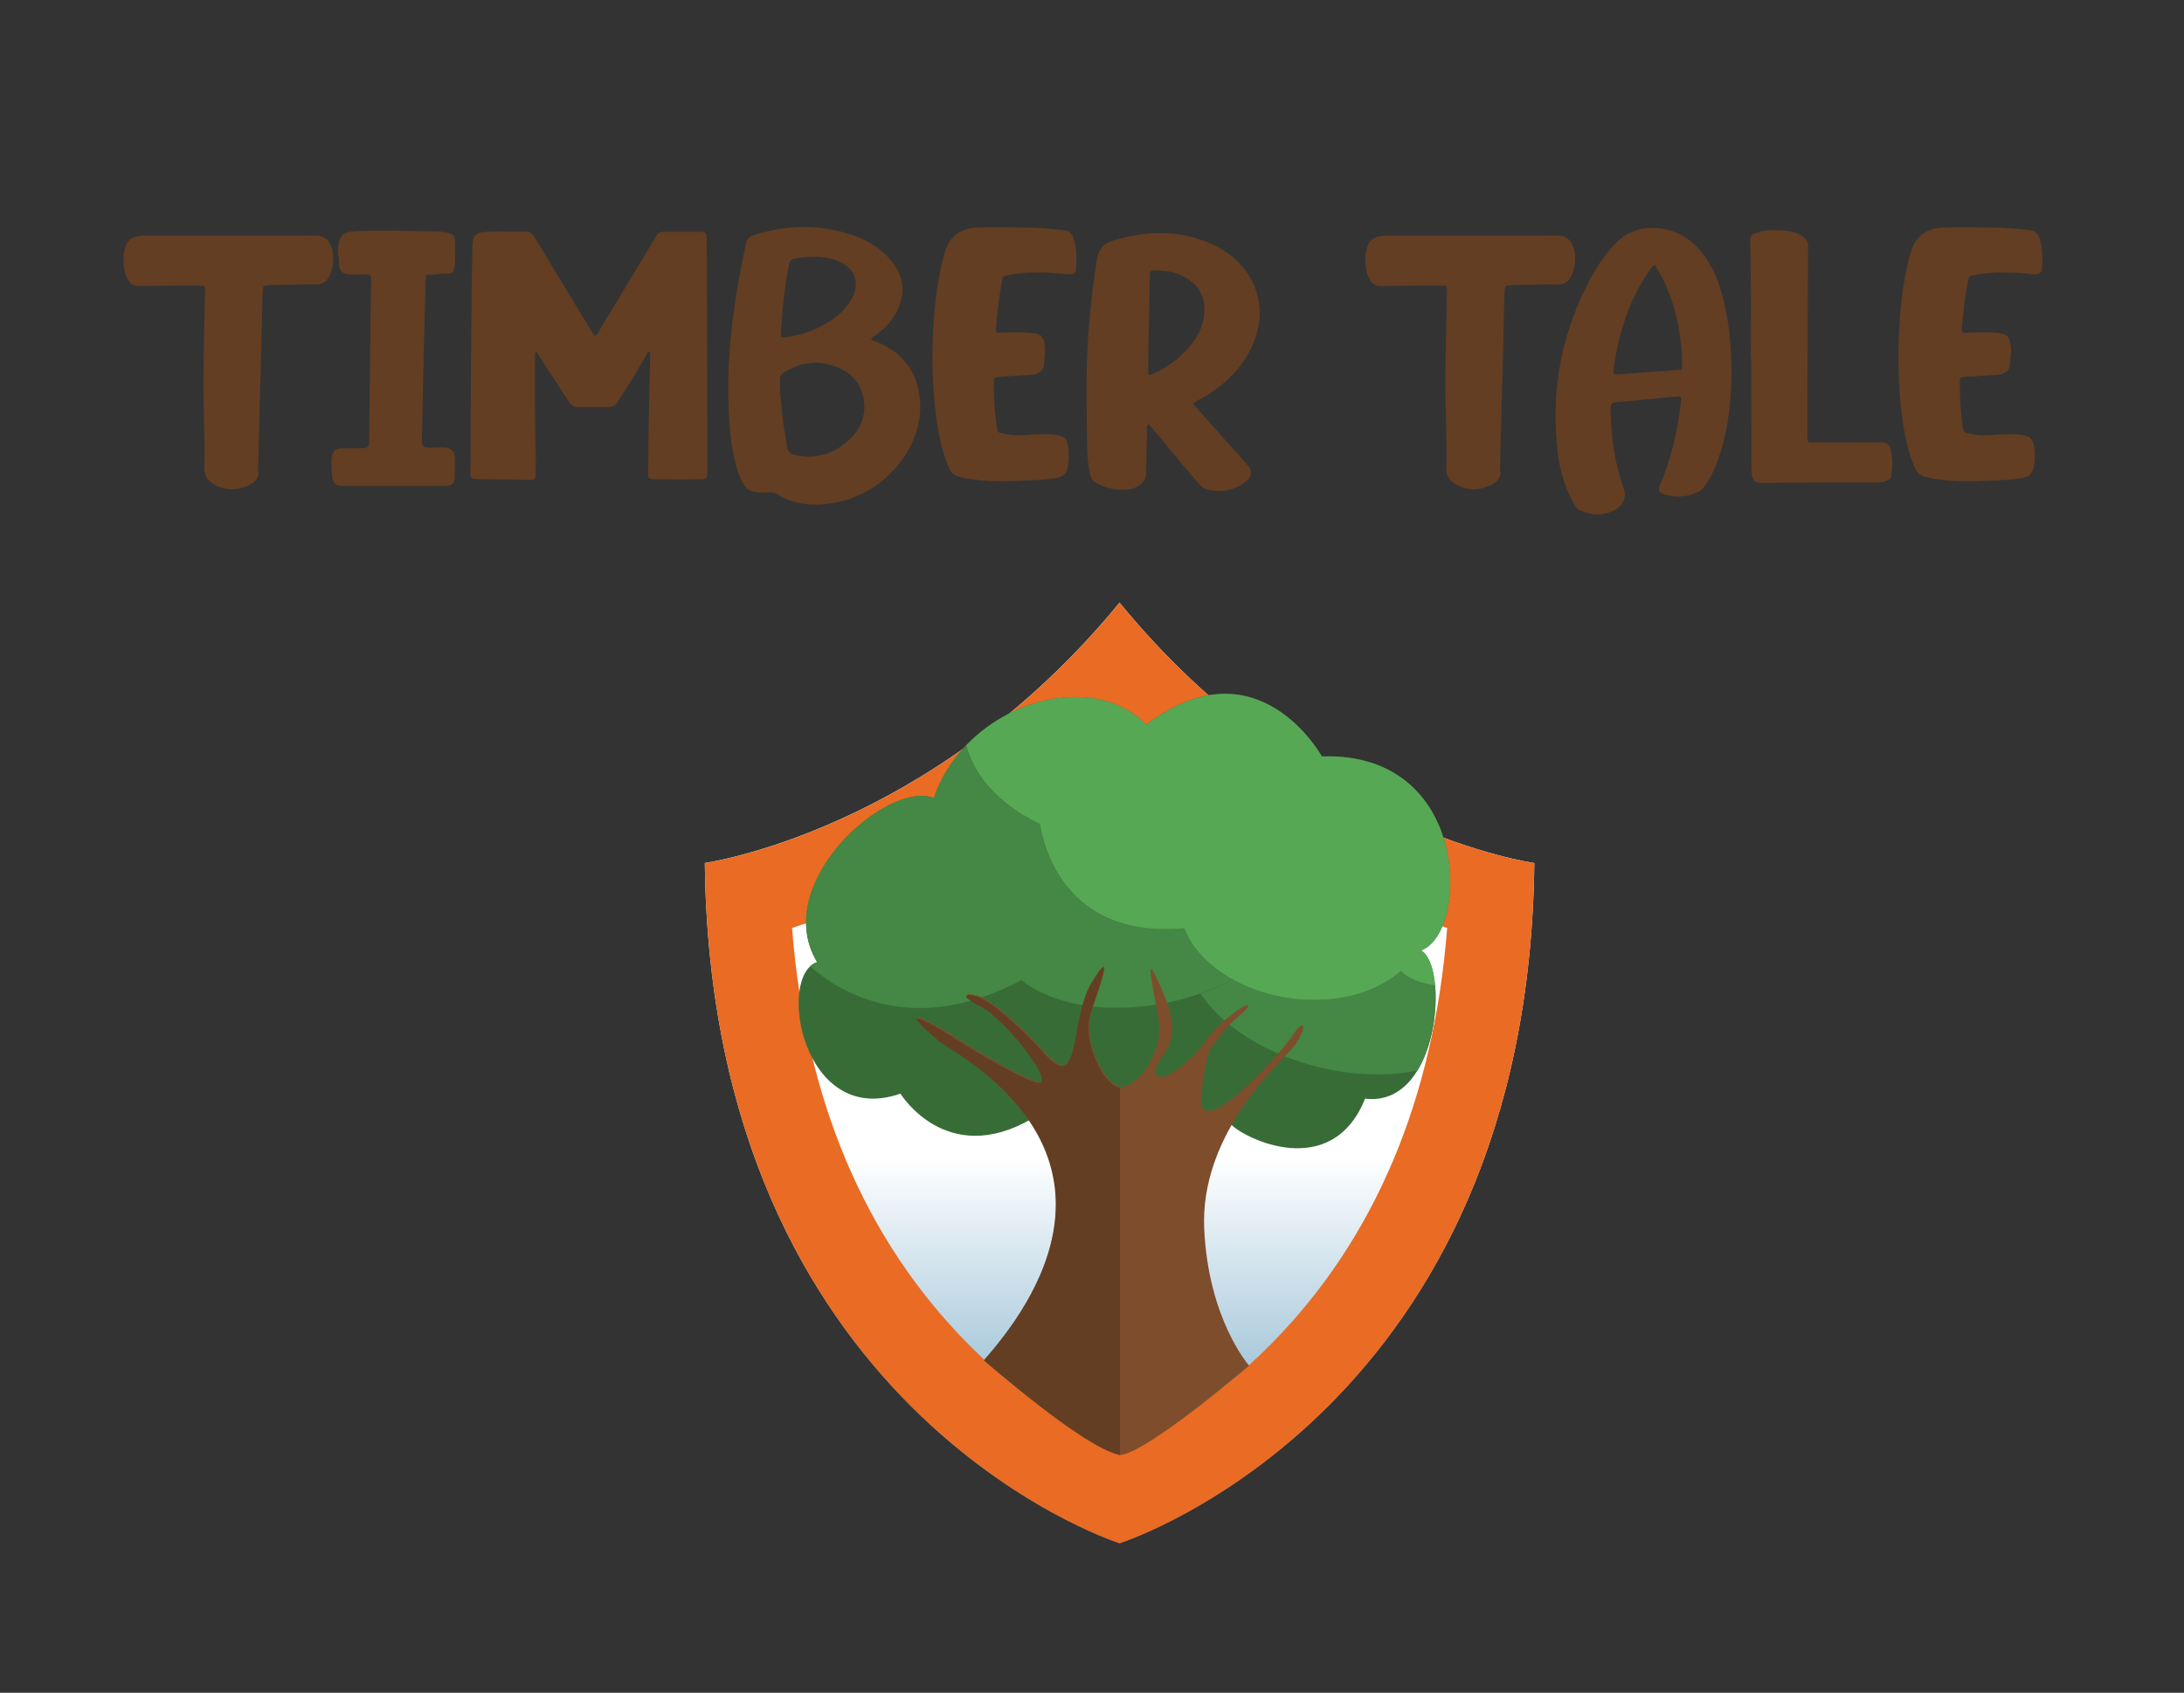 <?xml version="1.0" encoding="UTF-8"?><svg xmlns="http://www.w3.org/2000/svg" xmlns:xlink="http://www.w3.org/1999/xlink" viewBox="0 0 280.43 217.36"><rect x="0" y="0" width="280.43" height="217.36" fill="#333333" stroke="none"/><defs><style>.i{fill:url(#f);}.j{fill:#e96b24;}.k{fill:#7e4d2c;}.l{fill:#458744;}.m{fill:#57a855;}.n{fill:#386c37;}.o{fill:#633e23;}</style><linearGradient id="f" x1="143.75" y1="107.97" x2="143.75" y2="231.32" gradientTransform="matrix(1, 0, 0, 1, 0, 0)" gradientUnits="userSpaceOnUse"><stop offset=".33" stop-color="#fff"/><stop offset=".78" stop-color="#4c8fb5"/></linearGradient></defs><g id="a"/><g id="b"><g><path class="o" d="M33.44,48.49c-.1,3.82-.19,7.64-.29,11.46,0,.12-.03,.23,0,.34,.23,1.09-.44,1.67-1.32,2.07-1.43,.65-2.88,.62-4.28-.12-.86-.46-1.34-1.14-1.31-2.17,.11-4.05-.17-8.1-.12-12.15,.05-3.88,.13-6.42,.2-10.29,0-.17,0-.35,.01-.52,.02-.28-.09-.43-.4-.43-.21,0-.42,0-.62,0-2.49,0-4.98,0-7.48,.04-.62,.01-1-.23-1.32-.68-.84-1.19-.95-4.28,.16-5.26,.45-.4,1.31-.52,1.77-.52,6.59,0,13.17,0,19.76,0,.56,0,1.89-.03,2.46,0,2.42,0,2.53,3.63,1.57,5.31-.35,.62-.85,.97-1.64,.96-1.93-.03-3.8,.03-5.78,.08-.2-.02-.41,.03-.62,.04-.29,.01-.42,.17-.43,.44-.02,.46-.06,.92-.07,1.38-.08,3.79-.15,6.24-.22,10.03h-.01Z"/><path class="o" d="M47.64,36.25c0-.17-.03-.33-.01-.49,.03-.4-.17-.53-.6-.51-.67,.02-1.34,.03-2.01,0-.99-.04-1.49-.45-1.49-1.33,0-1.04-.32-2.14,.09-3.15,.27-.67,.71-.98,1.54-1.04,3.64-.25,7.27-.04,10.9,0,.49,0,.98,.05,1.45,.17,.72,.19,.97,.47,.92,1.14-.09,1.12,.09,2.04-.06,3.16-.11,.84-.38,1.01-1.35,.94-.55-.04-1.06,.15-1.61,.13-.69-.03-.74,0-.76,.62-.06,1.51-.4,15.53-.48,20.8,.03,.62,.14,.87,1.34,.8,.46-.02,.92-.05,1.37-.04,.98,.03,1.49,.44,1.52,1.31,.03,1.01,0,1.78-.04,2.8-.02,.36-.33,.83-1.11,.83-.34,0-12.23,0-12.42,0-1.4,.05-2.03,.05-2.18-1.24-.07-.6-.1-1.21-.1-1.81,0-1,.2-1.77,1.3-1.77,.93,0,1.84,.02,2.66-.02,.74-.04,.88-.17,.89-.85,.06-3.5,.15-16.97,.25-20.46Z"/><path class="o" d="M76.42,43.09c.31-.11,.36-.37,.49-.58,2.45-4,4.92-8.19,7.35-12.19,.23-.38,.49-.57,1.01-.56,1.37,.03,3.18-.02,4.56,0,.78,0,.89,.09,.9,.77,.04,1.72,.04,3.63,.05,5.36,.02,8.21,.03,16.26,.04,24.47,0,1.2,0,1.17-1.39,1.18-1.7,.03-3.71,0-5.32,0-.84-.02-.88-.11-.88-.83,.02-5.42,.13-9.69,.25-15.11,0-.14,0-.27,0-.45-.4,.04-.41,.34-.52,.52-1.15,2-2.41,3.96-3.64,5.93-.31,.5-.68,.7-1.33,.68-1.22-.04-2.44-.04-3.65,0-.68,.03-1.03-.28-1.32-.73-.87-1.36-1.76-2.71-2.64-4.07-.49-.76-.98-1.52-1.47-2.27-.32,.08-.22,.28-.22,.42,0,4.87-.04,8.76,.12,13.63,.02,.6-.05,1.2-.06,1.8,0,.38-.21,.55-.62,.56-.12,0-.25,0-.37,0-1.9-.04-4.42-.06-6.32-.11-.99-.03-1.06-.09-1.03-.97,0-5.27,.11-24.3,.25-28.64,.06-1.74,.27-2.1,2.23-2.15,1.15-.03,3.45,.02,4.6,0,.54,0,.82,.18,1.08,.6,2.45,4,4.91,8.17,7.38,12.16,.13,.21,.21,.46,.48,.58Z"/><path class="o" d="M111.84,43.52c.2,.25,.43,.26,.62,.33,3.62,1.44,5.43,4.1,5.68,7.67,.42,5.88-4.48,11.7-10.56,12.95-1.67,.34-3.36,.47-5.05,.1-.92-.2-1.8-.52-2.57-1.04-.37-.25-.73-.35-1.18-.31-.57,.05-1.15,.03-1.73-.04-.75-.09-1.28-.43-1.63-1.07-.42-.76-.7-1.57-.92-2.4-.65-2.44-.86-4.93-.95-7.43-.17-4.58,.18-9.13,.87-13.67,.38-2.47,.82-4.93,1.38-7.38,.13-.55,.38-.87,.98-1.05,4.39-1.38,8.75-1.44,13.08,.15,1.84,.68,3.41,1.73,4.62,3.21,1.63,2,1.79,4.16,.7,6.41-.52,1.07-1.32,1.96-2.28,2.73-.34,.28-.7,.54-1.07,.82Zm-11.68,7.04h.05c.1,1.13,.17,2.26,.31,3.39s.39,2.24,.52,3.36c.08,.71,.49,1.01,1.19,1.15,2.51,.5,4.68-.16,6.54-1.74,1.56-1.33,2.37-3.02,2.19-5.01-.21-2.23-1.47-3.83-3.69-4.65-2.34-.87-4.57-.52-6.65,.78-.35,.22-.5,.53-.48,.94,.03,.59,0,1.19,0,1.78Zm.17-8.8c-.02,.28-.03,.57-.05,.85-.05,.74-.03,.79,.79,.67,2.41-.36,4.58-1.24,6.45-2.74,.58-.46,1.07-1,1.49-1.6,1.78-2.53,.83-4.92-2.28-5.72-1.52-.39-3.05-.29-4.59-.04-.55,.09-.76,.32-.85,.81-.49,2.57-.8,5.16-.96,7.77Z"/><path class="o" d="M119.73,45.44c.04-3.59,.3-7.5,1.14-11.37,.14-.64,.33-1.27,.52-1.9,.58-1.87,1.97-2.88,4.21-2.96,1.98-.06,3.96,0,5.93,0,1.69,.01,3.37,.14,5.04,.34,.67,.08,1.05,.38,1.24,.93,.46,1.33,.46,2.69,.35,4.05-.04,.49-.34,.7-.92,.69-.52,0-1.03-.09-1.55-.13-2.04-.17-4.08-.19-6.1,.22-.84,.17-.84,.18-.97,.93-.34,1.91-.57,3.83-.73,5.76-.06,.74-.04,.74,.83,.71,1.17-.04,2.34-.06,3.5,.02,1.44,.1,1.71,.37,1.92,1.59,.14,.86-.03,1.7-.1,2.55-.06,.62-.49,1.17-1.59,1.24-1.33,.08-2.65,.18-3.98,.27-.85,.06-.87,.06-.86,.79,.02,1.88,.09,3.75,.38,5.61,.11,.75,.13,.75,.98,.93,.96,.21,1.93,.21,2.9,.14,1-.07,2.01-.12,3.01-.07,1.74,.09,2.15,.44,2.33,1.94,.09,.74,.03,1.48-.1,2.21-.18,.96-.61,1.31-1.7,1.49-1.15,.19-2.32,.22-3.49,.28-2.59,.13-5.19,.2-7.76-.25-.32-.06-.63-.14-.94-.21-.68-.16-1.09-.53-1.35-1.11-.84-1.9-1.26-3.88-1.56-5.88-.43-2.82-.57-5.66-.59-8.83Z"/><path class="o" d="M153.2,51.79c.1,.29,.35,.48,.55,.7,2.09,2.35,4.19,4.69,6.28,7.04,.84,.94,.81,1.65-.23,2.43-1.45,1.08-3.12,1.36-4.94,.84-.39-.11-.64-.36-.88-.64-.78-.91-1.57-1.8-2.33-2.72-1.22-1.47-2.43-2.94-3.65-4.41-.16-.2-.29-.44-.58-.55-.21,.29-.15,.58-.15,.85-.04,1.63-.06,3.26-.09,4.89-.01,.51,0,1.04-.3,1.5-.44,.66-1.13,1-1.95,1.12-1.56,.22-2.97-.18-4.29-.88-.38-.2-.53-.53-.63-.91-.36-1.43-.41-2.89-.43-4.35-.04-2.83-.08-5.66-.05-8.49,.05-4.98,.54-9.93,1.31-14.87,.2-1.3,.83-2.09,2.28-2.51,4.04-1.17,8.02-1.32,11.95,.28,5.39,2.19,7.88,7.21,6.12,12.27-1.18,3.4-3.63,5.92-6.95,7.81-.35,.2-.74,.33-1.03,.61Zm-5.77-3.69c.33,.06,.49-.04,.66-.12,2.07-.93,3.77-2.24,5.04-3.97,.72-.99,1.26-2.06,1.44-3.24,.32-2.12-.26-3.93-2.36-5.15-1.21-.71-2.59-.93-4.02-.91-.42,0-.57,.17-.55,.52,0,.2,0,.4,0,.6-.07,3.46-.13,6.92-.2,10.37-.01,.62,0,1.25,0,1.89Z"/><path class="o" d="M192.9,48.49c-.1,3.82-.19,7.64-.29,11.46,0,.12-.03,.23,0,.34,.23,1.09-.44,1.67-1.32,2.07-1.43,.65-2.88,.62-4.28-.12-.86-.46-1.34-1.14-1.31-2.17,.11-4.05-.17-8.1-.12-12.15,.05-3.88,.13-6.42,.2-10.29,0-.17,0-.35,.01-.52,.02-.28-.09-.43-.4-.43-.21,0-.42,0-.62,0-2.49,0-4.98,0-7.48,.04-.62,.01-1-.23-1.32-.68-.84-1.19-.95-4.28,.16-5.26,.45-.4,1.31-.52,1.77-.52,6.59,0,13.17,0,19.76,0,.56,0,1.89-.03,2.46,0,2.42,0,2.53,3.63,1.57,5.31-.35,.62-.85,.97-1.64,.96-1.93-.03-3.8,.03-5.78,.08-.21-.02-.41,.03-.62,.04-.29,.01-.42,.17-.43,.44-.02,.46-.06,.92-.07,1.38-.08,3.79-.15,6.24-.22,10.03h-.01Z"/><path class="o" d="M222.34,48.21c-.09,3.47-.45,7.57-2,11.51-.38,.99-.88,1.92-1.53,2.79-.23,.3-.49,.56-.86,.72-1.35,.59-2.74,.71-4.16,.26-.85-.27-.94-.51-.62-1.27,1.46-3.43,2.26-7,2.67-10.64,.08-.69,.06-.72-.73-.65-2.54,.23-5.09,.49-7.63,.72-.59,.05-.67,.34-.67,.78,.03,3.49,.48,6.92,1.67,10.25,.4,1.11,.02,2.16-1.09,2.77-1.45,.8-2.96,.76-4.47,.11-.42-.18-.61-.52-.81-.87-1.19-2.09-1.83-4.33-2.1-6.64-.94-7.88,.48-15.42,4.36-22.56,.8-1.47,1.78-2.85,2.95-4.11,1.78-1.92,4.05-2.48,6.7-1.9,1.57,.34,2.82,1.14,3.87,2.24,1.38,1.45,2.28,3.12,2.87,4.93,1.17,3.56,1.55,7.21,1.58,11.56Zm-9.9-14.2c-.45,.32-.62,.68-.84,1.01-2.54,3.78-3.77,7.94-4.41,12.27-.12,.77-.05,.8,.83,.75,2.42-.17,4.84-.33,7.26-.51,.72-.05,.73-.05,.72-.75-.05-3.07-.54-6.08-1.63-9-.48-1.29-1.06-2.55-1.92-3.76Z"/><path class="o" d="M242.89,60.99c-.05,.4-.35,.63-.7,.77-.37,.15-.76,.2-1.16,.2-1.15,0-11,0-14.72,.05-.96,.01-1.32-.31-1.39-1.27-.06-.89-.03-1.62-.04-2.52-.01-4.12-.02-8.24-.04-12.36h-.03c0-2.45,.03-4.9,.02-7.35s-.07-4.9-.1-7.35c0-.87,.07-.98,.88-1.29,1.03-.4,2.1-.36,3.17-.29,.67,.04,1.42,.14,2.05,.42,.62,.28,1.33,.77,1.33,1.54,0,4.18-.12,20.39-.09,24.45,0,.17,.01,.33,.02,.5,0,.24,.14,.33,.38,.33,.38,0,6.4-.02,9.12-.02,.65,0,1,.26,1.16,.87,.29,1.09,.25,2.21,.11,3.32Z"/><path class="o" d="M243.76,45.44c.04-3.59,.3-7.5,1.14-11.37,.14-.64,.33-1.27,.52-1.9,.58-1.87,1.97-2.88,4.21-2.96,1.98-.06,3.96,0,5.93,0,1.69,.01,3.37,.14,5.04,.34,.67,.08,1.05,.38,1.24,.93,.46,1.33,.46,2.69,.35,4.05-.04,.49-.34,.7-.92,.69-.52,0-1.03-.09-1.55-.13-2.04-.17-4.08-.19-6.1,.22-.84,.17-.84,.18-.97,.93-.34,1.91-.57,3.83-.73,5.76-.06,.74-.04,.74,.83,.71,1.17-.04,2.34-.06,3.5,.02,1.44,.1,1.71,.37,1.92,1.59,.14,.86-.03,1.7-.1,2.55-.06,.62-.49,1.17-1.59,1.24-1.33,.08-2.65,.18-3.98,.27-.85,.06-.87,.06-.86,.79,.02,1.88,.09,3.75,.38,5.61,.11,.75,.13,.75,.98,.93,.96,.21,1.93,.21,2.9,.14,1-.07,2.01-.12,3.01-.07,1.74,.09,2.15,.44,2.33,1.94,.09,.74,.03,1.48-.1,2.21-.18,.96-.61,1.31-1.7,1.49-1.15,.19-2.32,.22-3.49,.28-2.59,.13-5.19,.2-7.76-.25-.32-.06-.63-.14-.94-.21-.68-.16-1.09-.53-1.35-1.11-.84-1.9-1.26-3.88-1.56-5.88-.43-2.82-.57-5.66-.59-8.83Z"/></g></g><g id="c"/><g id="d"/><g id="e"><g><path class="i" d="M197.01,110.82s-29.17-4.06-53.24-33.41v-.02l-.03-.02v.03c-24.08,29.35-53.24,33.41-53.24,33.41,.79,69.94,52.11,86.97,53.24,87.34h.03c1.13-.37,52.45-17.39,53.24-87.34Z"/><path class="j" d="M144.17,93.83c15.55,15.13,31.7,22.17,41.65,25.32-1.73,22.03-9.31,39.97-22.6,53.42-7.57,7.66-15.23,11.92-19.46,13.9-4.23-1.98-11.89-6.24-19.46-13.9-13.29-13.45-20.87-31.39-22.6-53.42,9.92-3.14,25.99-10.14,41.49-25.17l.42,.53,.56-.68m-.4-16.45v.02l-.03-.02v.03c-24.08,29.35-53.24,33.41-53.24,33.41,.79,69.94,52.11,86.97,53.24,87.34h.03c1.13-.37,52.45-17.39,53.24-87.34,0,0-29.17-4.06-53.24-33.41v-.03h0Z"/><g><path class="n" d="M157.96,144.28c1.71,1.92,13.04,7.48,17.32-3.21,9.62,1.18,10.8-17.11,7.16-19.03,6.2-2.14,6.52-25.55-12.72-24.91,0,0-8.23-14.97-22.56-4.06-7.16-7.48-23.09-2.67-27.26,9.41-5.99-2.35-21.06,11.01-14.97,21.06-5.24,1.71-1.92,21.28,10.69,16.89,0,0,5.88,9.62,16.89,3.21s25.44,.64,25.44,.64Z"/><g><path class="l" d="M182,137.46c1.9-3.11,2.57-7.57,2.27-10.93-1.87-.28-3.44-.89-4.38-1.84-5.76,4.88-15.16,4.62-21.58,1.09-1.32,.7-2.71,1.3-4.16,1.8,5.01,7.51,17.93,11.93,27.85,9.88Z"/><path class="l" d="M152.04,119.19c-16.92,1.55-18.49-13.37-18.49-13.37-5.68-2.74-8.5-6.43-9.5-10.12-1.8,1.88-3.25,4.16-4.16,6.77-5.99-2.35-21.06,11.01-14.97,21.06-.34,.11-.64,.3-.91,.55,4.12,3.59,13.45,9.04,27.12,1.78,5.46,4.24,14.96,4.51,23,1.71,1.44-.5,2.84-1.11,4.16-1.8-2.89-1.59-5.18-3.84-6.26-6.59Z"/><path class="m" d="M133.56,105.82s1.57,14.92,18.49,13.37c1.08,2.75,3.37,5,6.26,6.59,6.42,3.54,15.82,3.79,21.58-1.09,.93,.95,2.5,1.56,4.38,1.84-.2-2.23-.83-3.97-1.82-4.49,6.2-2.14,6.52-25.55-12.72-24.91,0,0-8.23-14.97-22.56-4.06-5.61-5.86-16.6-4.18-23.11,2.63,1.01,3.69,3.82,7.38,9.5,10.12Z"/></g></g><path class="k" d="M126.34,174.67c4.33-4.97,21.25-24.98-5.45-40.89-7.46-6.29,.96-1.12,.96-1.12,0,0,7,4.6,10.9,6.09s-3.53-8.02-6.74-9.62-1.63-1.77-.05-1.12c1.82,.75,5.84,4.45,8.23,7.16,4.76,5.4,3.15-4.36,6.04-9.09s1.18,0-.11,3.85c-1.28,3.85,2.08,10.05,4.12,9.62s5.24-4.28,4.49-8.87c-.75-4.6-2.14-9.78,.75-2.89,2.89,6.9-1.23,7.7-1.07,9.84,.16,2.14,4.54-1.28,6.31-3.85,1.76-2.57,5.4-5.08,5.56-4.65s-2.3,1.98-3.63,3.9c-1.34,1.92-1.66,1.12-2.41,7.64s9.84-4.86,11.76-7.75c1.92-2.89,1.71-.21-.37,2.03s-11.52,11.07-11.01,22.77,5.77,17.64,5.77,17.64c0,0-13.26,11.33-16.62,11.47-6.55-2.62-17.43-12.16-17.43-12.16Z"/><path class="o" d="M143.81,139.69c-2.04-.27-4.97-5.99-3.76-9.63,1.28-3.85,2.99-8.58,.11-3.85-2.89,4.73-1.28,14.49-6.04,9.09-2.39-2.71-6.41-6.41-8.23-7.16-1.58-.65-3.15-.48,.05,1.12,3.21,1.6,10.64,11.12,6.74,9.62-3.9-1.5-10.91-6.09-10.91-6.09,0,0-8.42-5.17-.96,1.12,26.7,15.92,9.86,35.79,5.53,40.76,0,0,12.8,11.25,17.43,12.16,.01,0,.03,0,.04,0v-47.15Z"/></g></g><g id="g"/><g id="h"/></svg>